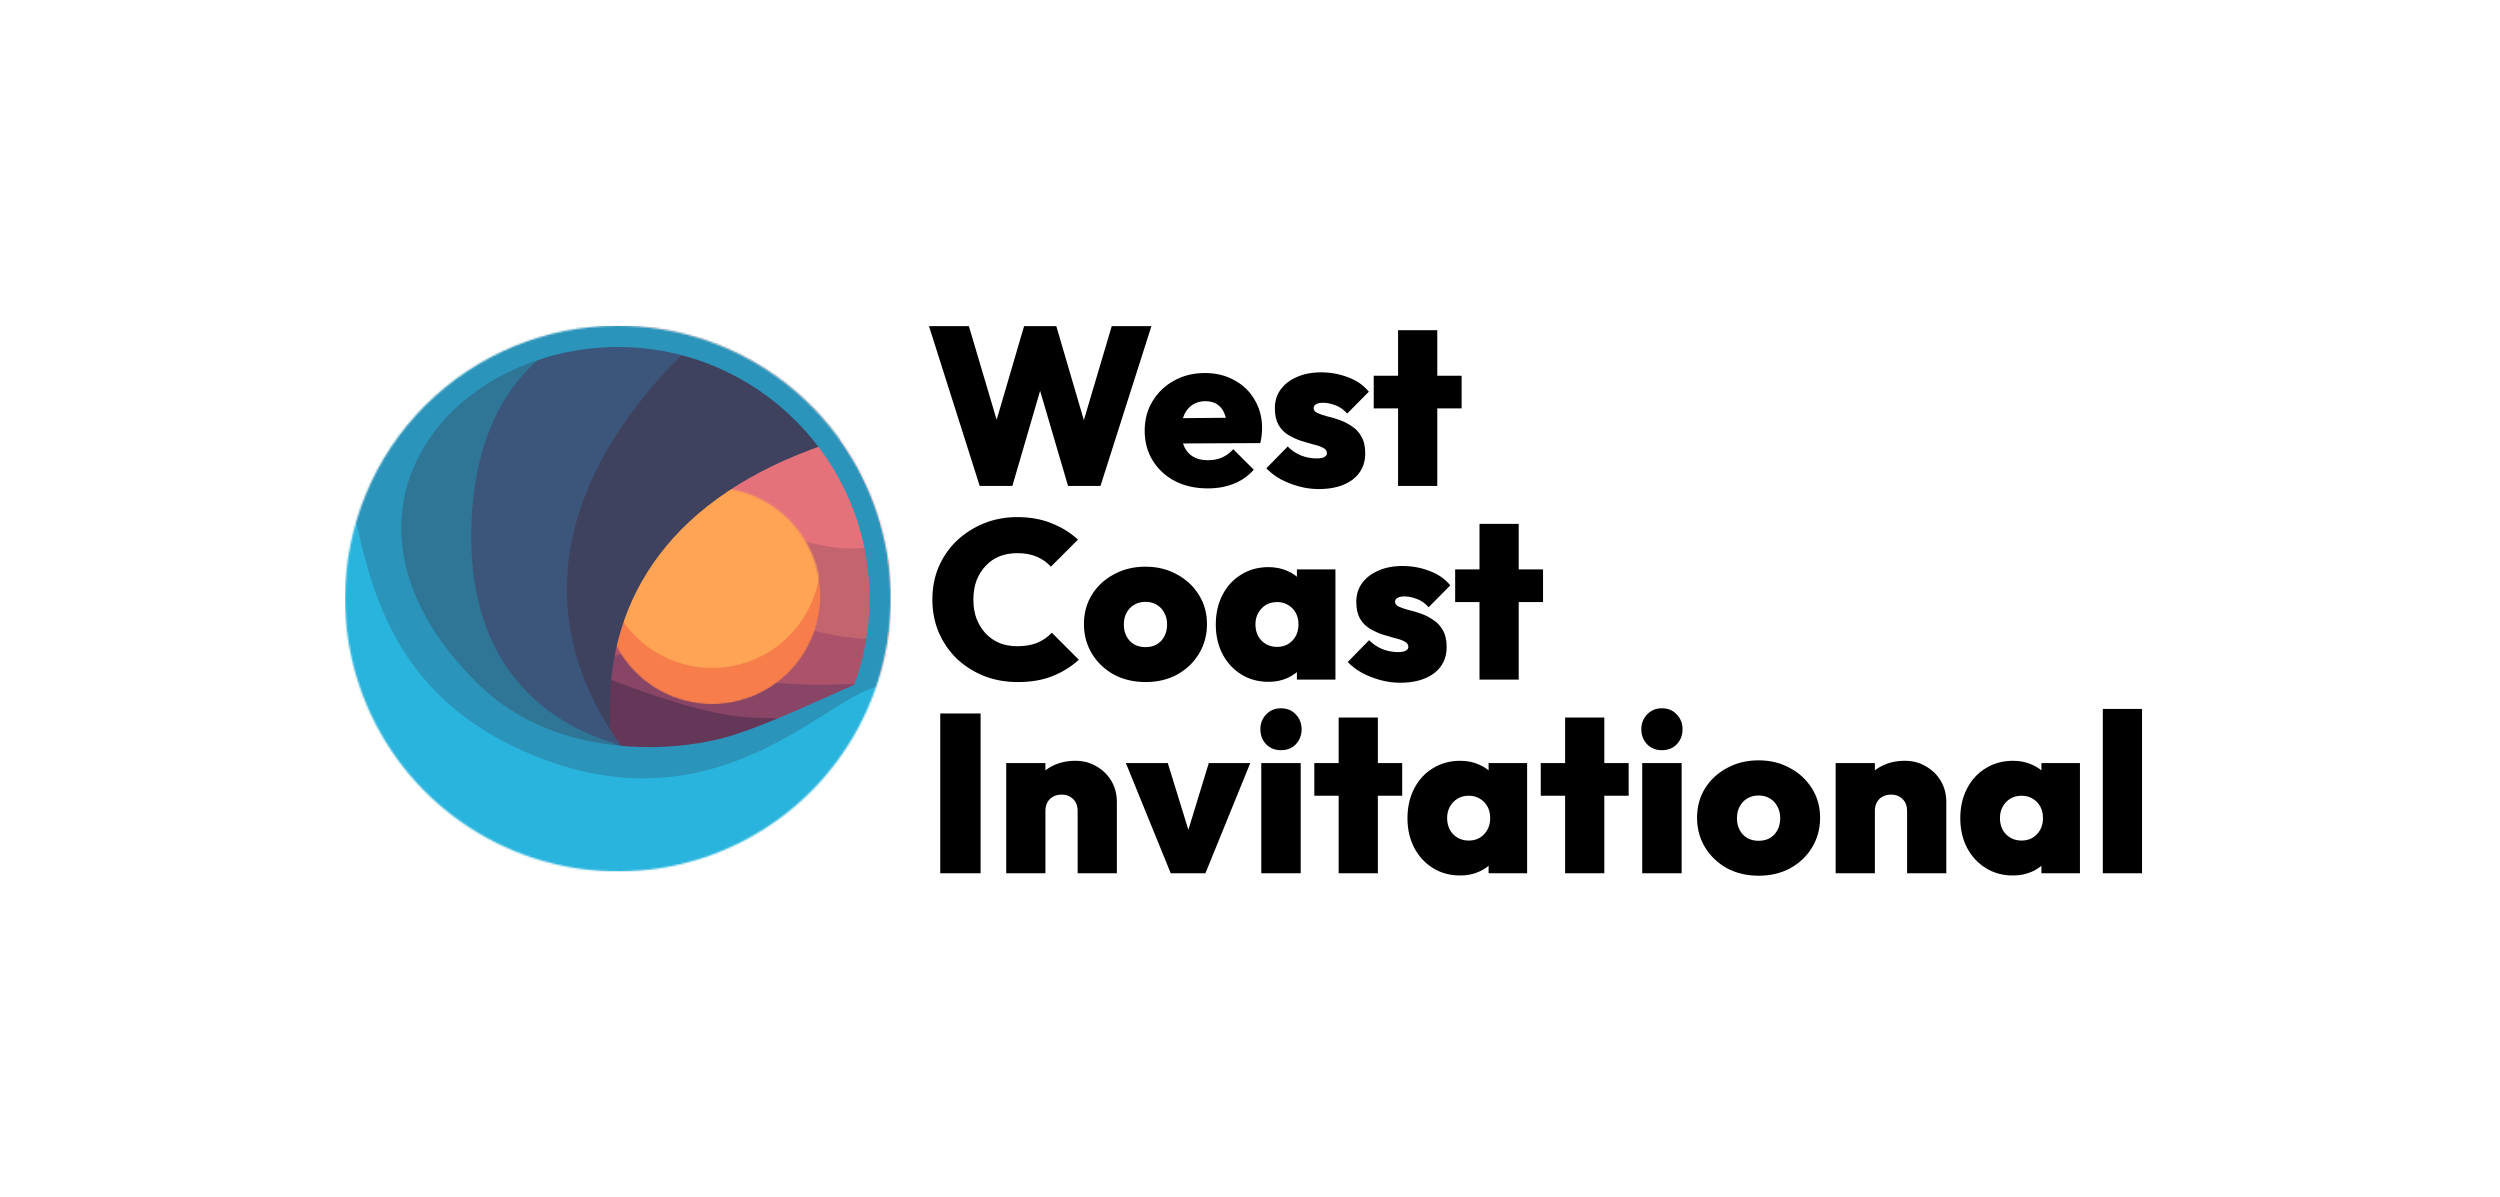 <svg width="1420" height="680" viewBox="0 0 1420 680" fill="none" xmlns="http://www.w3.org/2000/svg">
<path d="M556.464 276L527.664 185.248H550.32L571.056 255.136H561.2L581.68 185.248H599.984L620.464 255.136H610.736L631.472 185.248H654L625.072 276H606.64L586.16 206.24H595.376L575.024 276H556.464ZM686.019 277.408C679.022 277.408 672.835 276.043 667.459 273.312C662.083 270.496 657.859 266.613 654.787 261.664C651.715 256.715 650.179 251.04 650.179 244.64C650.179 238.325 651.672 232.736 654.659 227.872C657.646 222.923 661.699 219.04 666.819 216.224C672.024 213.323 677.87 211.872 684.355 211.872C690.67 211.872 696.259 213.237 701.123 215.968C706.072 218.613 709.912 222.325 712.643 227.104C715.459 231.797 716.867 237.173 716.867 243.232C716.867 244.512 716.782 245.835 716.611 247.2C716.526 248.48 716.27 249.973 715.843 251.68L660.675 251.936V237.6L707.011 237.216L697.027 243.488C696.942 239.989 696.43 237.131 695.491 234.912C694.552 232.608 693.187 230.859 691.395 229.664C689.603 228.469 687.342 227.872 684.611 227.872C681.795 227.872 679.363 228.555 677.315 229.92C675.267 231.285 673.688 233.205 672.579 235.68C671.47 238.155 670.915 241.141 670.915 244.64C670.915 248.224 671.512 251.296 672.707 253.856C673.902 256.331 675.608 258.208 677.827 259.488C680.046 260.768 682.776 261.408 686.019 261.408C689.091 261.408 691.779 260.896 694.083 259.872C696.472 258.848 698.606 257.269 700.483 255.136L712.131 266.784C709.059 270.283 705.304 272.928 700.867 274.72C696.515 276.512 691.566 277.408 686.019 277.408ZM749.086 277.792C745.246 277.792 741.449 277.28 737.694 276.256C734.025 275.232 730.569 273.867 727.326 272.16C724.169 270.368 721.481 268.32 719.262 266.016L731.422 253.6C733.47 255.733 735.902 257.397 738.718 258.592C741.619 259.787 744.691 260.384 747.934 260.384C749.811 260.384 751.219 260.128 752.158 259.616C753.182 259.104 753.694 258.379 753.694 257.44C753.694 256.075 752.969 255.051 751.518 254.368C750.153 253.6 748.318 252.96 746.014 252.448C743.795 251.851 741.449 251.168 738.974 250.4C736.499 249.547 734.11 248.437 731.806 247.072C729.502 245.707 727.625 243.787 726.174 241.312C724.809 238.837 724.126 235.68 724.126 231.84C724.126 227.829 725.193 224.331 727.326 221.344C729.545 218.272 732.617 215.883 736.542 214.176C740.467 212.384 745.075 211.488 750.366 211.488C755.742 211.488 760.862 212.427 765.726 214.304C770.59 216.096 774.515 218.827 777.502 222.496L765.214 234.912C763.166 232.608 760.905 231.029 758.43 230.176C755.955 229.237 753.694 228.768 751.646 228.768C749.683 228.768 748.275 229.067 747.422 229.664C746.569 230.176 746.142 230.901 746.142 231.84C746.142 232.949 746.825 233.845 748.19 234.528C749.641 235.211 751.475 235.851 753.694 236.448C755.998 236.96 758.345 237.643 760.734 238.496C763.209 239.349 765.555 240.544 767.774 242.08C770.078 243.531 771.913 245.493 773.278 247.968C774.729 250.443 775.454 253.643 775.454 257.568C775.454 263.797 773.065 268.747 768.286 272.416C763.507 276 757.107 277.792 749.086 277.792ZM794.104 276V187.552H816.376V276H794.104ZM780.28 231.968V213.408H830.2V231.968H780.28ZM578.096 387.408C571.184 387.408 564.784 386.256 558.896 383.952C553.008 381.563 547.845 378.277 543.408 374.096C539.056 369.829 535.643 364.837 533.168 359.12C530.779 353.403 529.584 347.216 529.584 340.56C529.584 333.819 530.779 327.632 533.168 322C535.643 316.283 539.056 311.333 543.408 307.152C547.845 302.971 552.965 299.685 558.768 297.296C564.656 294.907 571.013 293.712 577.84 293.712C585.008 293.712 591.451 294.864 597.168 297.168C602.885 299.387 607.92 302.501 612.272 306.512L596.912 321.872C594.779 319.483 592.133 317.605 588.976 316.24C585.819 314.875 582.107 314.192 577.84 314.192C574.171 314.192 570.8 314.789 567.728 315.984C564.741 317.179 562.139 318.971 559.92 321.36C557.701 323.664 555.952 326.437 554.672 329.68C553.477 332.923 552.88 336.549 552.88 340.56C552.88 344.571 553.477 348.197 554.672 351.44C555.952 354.683 557.701 357.499 559.92 359.888C562.139 362.192 564.741 363.984 567.728 365.264C570.8 366.459 574.171 367.056 577.84 367.056C582.107 367.056 585.861 366.416 589.104 365.136C592.347 363.771 595.12 361.851 597.424 359.376L612.784 374.736C608.347 378.747 603.312 381.861 597.68 384.08C592.133 386.299 585.605 387.408 578.096 387.408ZM650.751 387.408C644.01 387.408 637.994 386 632.703 383.184C627.498 380.283 623.359 376.357 620.287 371.408C617.215 366.373 615.679 360.741 615.679 354.512C615.679 348.283 617.172 342.736 620.159 337.872C623.231 332.923 627.412 329.04 632.703 326.224C637.994 323.323 643.967 321.872 650.623 321.872C657.279 321.872 663.21 323.323 668.415 326.224C673.706 329.04 677.887 332.923 680.959 337.872C684.031 342.736 685.567 348.283 685.567 354.512C685.567 360.741 684.031 366.373 680.959 371.408C677.972 376.357 673.834 380.283 668.543 383.184C663.338 386 657.407 387.408 650.751 387.408ZM650.623 367.568C653.098 367.568 655.231 367.056 657.023 366.032C658.9 364.923 660.351 363.387 661.375 361.424C662.399 359.461 662.911 357.2 662.911 354.64C662.911 352.08 662.356 349.861 661.247 347.984C660.223 346.021 658.815 344.528 657.023 343.504C655.231 342.395 653.098 341.84 650.623 341.84C648.234 341.84 646.1 342.395 644.223 343.504C642.346 344.613 640.895 346.149 639.871 348.112C638.847 349.989 638.335 352.208 638.335 354.768C638.335 357.243 638.847 359.461 639.871 361.424C640.895 363.387 642.346 364.923 644.223 366.032C646.1 367.056 648.234 367.568 650.623 367.568ZM720.515 387.28C714.712 387.28 709.55 385.872 705.027 383.056C700.504 380.24 696.963 376.4 694.403 371.536C691.843 366.587 690.563 360.997 690.563 354.768C690.563 348.453 691.843 342.821 694.403 337.872C696.963 332.923 700.504 329.083 705.027 326.352C709.55 323.536 714.712 322.128 720.515 322.128C724.44 322.128 728.024 322.853 731.267 324.304C734.51 325.669 737.155 327.632 739.203 330.192C741.336 332.752 742.616 335.653 743.043 338.896V370.384C742.616 373.712 741.336 376.656 739.203 379.216C737.155 381.691 734.51 383.653 731.267 385.104C728.024 386.555 724.44 387.28 720.515 387.28ZM725.251 367.44C728.92 367.44 731.864 366.245 734.083 363.856C736.387 361.467 737.539 358.395 737.539 354.64C737.539 352.165 737.027 349.989 736.003 348.112C734.979 346.235 733.528 344.741 731.651 343.632C729.859 342.523 727.768 341.968 725.379 341.968C722.99 341.968 720.856 342.523 718.979 343.632C717.187 344.741 715.736 346.277 714.627 348.24C713.603 350.117 713.091 352.251 713.091 354.64C713.091 357.115 713.603 359.333 714.627 361.296C715.651 363.173 717.102 364.667 718.979 365.776C720.856 366.885 722.947 367.44 725.251 367.44ZM736.643 386V369.232L739.843 353.872L736.643 338.768V323.408H758.531V386H736.643ZM795.336 387.792C791.496 387.792 787.699 387.28 783.944 386.256C780.275 385.232 776.819 383.867 773.576 382.16C770.419 380.368 767.731 378.32 765.512 376.016L777.672 363.6C779.72 365.733 782.152 367.397 784.968 368.592C787.869 369.787 790.941 370.384 794.184 370.384C796.061 370.384 797.469 370.128 798.408 369.616C799.432 369.104 799.944 368.379 799.944 367.44C799.944 366.075 799.219 365.051 797.768 364.368C796.403 363.6 794.568 362.96 792.264 362.448C790.045 361.851 787.699 361.168 785.224 360.4C782.749 359.547 780.36 358.437 778.056 357.072C775.752 355.707 773.875 353.787 772.424 351.312C771.059 348.837 770.376 345.68 770.376 341.84C770.376 337.829 771.443 334.331 773.576 331.344C775.795 328.272 778.867 325.883 782.792 324.176C786.717 322.384 791.325 321.488 796.616 321.488C801.992 321.488 807.112 322.427 811.976 324.304C816.84 326.096 820.765 328.827 823.752 332.496L811.464 344.912C809.416 342.608 807.155 341.029 804.68 340.176C802.205 339.237 799.944 338.768 797.896 338.768C795.933 338.768 794.525 339.067 793.672 339.664C792.819 340.176 792.392 340.901 792.392 341.84C792.392 342.949 793.075 343.845 794.44 344.528C795.891 345.211 797.725 345.851 799.944 346.448C802.248 346.96 804.595 347.643 806.984 348.496C809.459 349.349 811.805 350.544 814.024 352.08C816.328 353.531 818.163 355.493 819.528 357.968C820.979 360.443 821.704 363.643 821.704 367.568C821.704 373.797 819.315 378.747 814.536 382.416C809.757 386 803.357 387.792 795.336 387.792ZM840.354 386V297.552H862.626V386H840.354ZM826.53 341.968V323.408H876.45V341.968H826.53ZM534.064 496V405.248H556.976V496H534.064ZM612.104 496V460.672C612.104 457.771 611.251 455.509 609.544 453.888C607.837 452.181 605.661 451.328 603.016 451.328C601.224 451.328 599.603 451.712 598.152 452.48C596.787 453.248 595.72 454.315 594.952 455.68C594.184 457.045 593.8 458.709 593.8 460.672L585.096 456.576C585.096 451.541 586.205 447.232 588.424 443.648C590.643 439.979 593.672 437.163 597.512 435.2C601.437 433.152 605.875 432.128 610.824 432.128C615.347 432.128 619.357 433.195 622.856 435.328C626.44 437.376 629.256 440.149 631.304 443.648C633.352 447.147 634.376 451.115 634.376 455.552V496H612.104ZM571.528 496V433.408H593.8V496H571.528ZM664.969 496L639.497 433.408H663.305L679.561 486.144H670.473L686.601 433.408H710.153L684.681 496H664.969ZM716.4 496V433.408H738.8V496H716.4ZM727.536 426.112C724.208 426.112 721.435 425.003 719.216 422.784C716.997 420.48 715.888 417.621 715.888 414.208C715.888 410.88 716.997 408.064 719.216 405.76C721.435 403.456 724.208 402.304 727.536 402.304C731.035 402.304 733.851 403.456 735.984 405.76C738.203 408.064 739.312 410.88 739.312 414.208C739.312 417.621 738.203 420.48 735.984 422.784C733.851 425.003 731.035 426.112 727.536 426.112ZM760.354 496V407.552H782.626V496H760.354ZM746.53 451.968V433.408H796.45V451.968H746.53ZM829.39 497.28C823.587 497.28 818.425 495.872 813.902 493.056C809.379 490.24 805.838 486.4 803.278 481.536C800.718 476.587 799.438 470.997 799.438 464.768C799.438 458.453 800.718 452.821 803.278 447.872C805.838 442.923 809.379 439.083 813.902 436.352C818.425 433.536 823.587 432.128 829.39 432.128C833.315 432.128 836.899 432.853 840.142 434.304C843.385 435.669 846.03 437.632 848.078 440.192C850.211 442.752 851.491 445.653 851.918 448.896V480.384C851.491 483.712 850.211 486.656 848.078 489.216C846.03 491.691 843.385 493.653 840.142 495.104C836.899 496.555 833.315 497.28 829.39 497.28ZM834.126 477.44C837.795 477.44 840.739 476.245 842.958 473.856C845.262 471.467 846.414 468.395 846.414 464.64C846.414 462.165 845.902 459.989 844.878 458.112C843.854 456.235 842.403 454.741 840.526 453.632C838.734 452.523 836.643 451.968 834.254 451.968C831.865 451.968 829.731 452.523 827.854 453.632C826.062 454.741 824.611 456.277 823.502 458.24C822.478 460.117 821.966 462.251 821.966 464.64C821.966 467.115 822.478 469.333 823.502 471.296C824.526 473.173 825.977 474.667 827.854 475.776C829.731 476.885 831.822 477.44 834.126 477.44ZM845.518 496V479.232L848.718 463.872L845.518 448.768V433.408H867.406V496H845.518ZM888.979 496V407.552H911.251V496H888.979ZM875.155 451.968V433.408H925.075V451.968H875.155ZM932.775 496V433.408H955.175V496H932.775ZM943.911 426.112C940.583 426.112 937.81 425.003 935.591 422.784C933.372 420.48 932.263 417.621 932.263 414.208C932.263 410.88 933.372 408.064 935.591 405.76C937.81 403.456 940.583 402.304 943.911 402.304C947.41 402.304 950.226 403.456 952.359 405.76C954.578 408.064 955.687 410.88 955.687 414.208C955.687 417.621 954.578 420.48 952.359 422.784C950.226 425.003 947.41 426.112 943.911 426.112ZM999.001 497.408C992.26 497.408 986.244 496 980.953 493.184C975.748 490.283 971.609 486.357 968.537 481.408C965.465 476.373 963.929 470.741 963.929 464.512C963.929 458.283 965.422 452.736 968.409 447.872C971.481 442.923 975.662 439.04 980.953 436.224C986.244 433.323 992.217 431.872 998.873 431.872C1005.53 431.872 1011.46 433.323 1016.67 436.224C1021.96 439.04 1026.14 442.923 1029.21 447.872C1032.28 452.736 1033.82 458.283 1033.82 464.512C1033.82 470.741 1032.28 476.373 1029.21 481.408C1026.22 486.357 1022.08 490.283 1016.79 493.184C1011.59 496 1005.66 497.408 999.001 497.408ZM998.873 477.568C1001.35 477.568 1003.48 477.056 1005.27 476.032C1007.15 474.923 1008.6 473.387 1009.63 471.424C1010.65 469.461 1011.16 467.2 1011.16 464.64C1011.16 462.08 1010.61 459.861 1009.5 457.984C1008.47 456.021 1007.07 454.528 1005.27 453.504C1003.48 452.395 1001.35 451.84 998.873 451.84C996.484 451.84 994.35 452.395 992.473 453.504C990.596 454.613 989.145 456.149 988.121 458.112C987.097 459.989 986.585 462.208 986.585 464.768C986.585 467.243 987.097 469.461 988.121 471.424C989.145 473.387 990.596 474.923 992.473 476.032C994.35 477.056 996.484 477.568 998.873 477.568ZM1083.23 496V460.672C1083.23 457.771 1082.38 455.509 1080.67 453.888C1078.96 452.181 1076.79 451.328 1074.14 451.328C1072.35 451.328 1070.73 451.712 1069.28 452.48C1067.91 453.248 1066.85 454.315 1066.08 455.68C1065.31 457.045 1064.93 458.709 1064.93 460.672L1056.22 456.576C1056.22 451.541 1057.33 447.232 1059.55 443.648C1061.77 439.979 1064.8 437.163 1068.64 435.2C1072.56 433.152 1077 432.128 1081.95 432.128C1086.47 432.128 1090.48 433.195 1093.98 435.328C1097.57 437.376 1100.38 440.149 1102.43 443.648C1104.48 447.147 1105.5 451.115 1105.5 455.552V496H1083.23ZM1042.65 496V433.408H1064.93V496H1042.65ZM1143.39 497.28C1137.59 497.28 1132.42 495.872 1127.9 493.056C1123.38 490.24 1119.84 486.4 1117.28 481.536C1114.72 476.587 1113.44 470.997 1113.44 464.768C1113.44 458.453 1114.72 452.821 1117.28 447.872C1119.84 442.923 1123.38 439.083 1127.9 436.352C1132.42 433.536 1137.59 432.128 1143.39 432.128C1147.32 432.128 1150.9 432.853 1154.14 434.304C1157.38 435.669 1160.03 437.632 1162.08 440.192C1164.21 442.752 1165.49 445.653 1165.92 448.896V480.384C1165.49 483.712 1164.21 486.656 1162.08 489.216C1160.03 491.691 1157.38 493.653 1154.14 495.104C1150.9 496.555 1147.32 497.28 1143.39 497.28ZM1148.13 477.44C1151.8 477.44 1154.74 476.245 1156.96 473.856C1159.26 471.467 1160.41 468.395 1160.41 464.64C1160.41 462.165 1159.9 459.989 1158.88 458.112C1157.85 456.235 1156.4 454.741 1154.53 453.632C1152.73 452.523 1150.64 451.968 1148.25 451.968C1145.86 451.968 1143.73 452.523 1141.85 453.632C1140.06 454.741 1138.61 456.277 1137.5 458.24C1136.48 460.117 1135.97 462.251 1135.97 464.64C1135.97 467.115 1136.48 469.333 1137.5 471.296C1138.53 473.173 1139.98 474.667 1141.85 475.776C1143.73 476.885 1145.82 477.44 1148.13 477.44ZM1159.52 496V479.232L1162.72 463.872L1159.52 448.768V433.408H1181.41V496H1159.52ZM1194.4 496V402.688H1216.68V496H1194.4Z" fill="black"/>
<g clip-path="url(#clip0_36_2)">
<mask id="mask0_36_2" style="mask-type:luminance" maskUnits="userSpaceOnUse" x="196" y="185" width="310" height="310">
<path d="M351 185C381.656 185 411.624 194.091 437.113 211.122C462.603 228.154 482.47 252.362 494.201 280.684C505.933 309.007 509.002 340.172 503.022 370.239C497.041 400.306 482.279 427.924 460.602 449.602C438.924 471.279 411.306 486.041 381.239 492.022C351.172 498.002 320.007 494.933 291.684 483.201C263.362 471.47 239.154 451.603 222.122 426.113C205.091 400.624 196 370.656 196 340C196 298.891 212.33 259.467 241.398 230.398C270.467 201.33 309.891 185 351 185Z" fill="white"/>
</mask>
<g mask="url(#mask0_36_2)">
<rect x="348.337" y="247.852" width="209.863" height="174.708" fill="#E5727B"/>
<path d="M335.553 299.927L402.027 284.072C402.027 284.072 446.583 309.153 478.089 311.342C505.107 313.219 546.481 299.927 546.481 299.927V473.694H335.553V299.927Z" fill="#C4646F"/>
<path d="M335.553 361.665L411.615 341.598C411.615 341.598 452.267 357.797 479.368 361.665C505.382 365.378 546.481 361.665 546.481 361.665V565.309H335.553V361.665Z" fill="#AC536B"/>
<path d="M292.941 387.232L369.003 367.165C369.003 367.165 409.655 383.364 436.756 387.232C462.77 390.945 503.869 387.232 503.869 387.232V590.876H292.941V387.232Z" fill="#894566"/>
<path d="M271.636 406.407L347.698 386.34C347.698 386.34 388.35 402.539 415.45 406.407C441.464 410.121 482.564 406.407 482.564 406.407V610.052H271.636V406.407Z" fill="#643759"/>
<mask id="mask1_36_2" style="mask-type:alpha" maskUnits="userSpaceOnUse" x="343" y="277" width="123" height="123">
<circle cx="404.5" cy="338.5" r="61.5" fill="#FF782A"/>
</mask>
<g mask="url(#mask1_36_2)">
<circle cx="404.5" cy="338.5" r="61.5" fill="#F77E4A"/>
<circle cx="404.5" cy="317.878" r="61.5" fill="#FFA454"/>
</g>
<path d="M684.869 202.274L699.516 387.795L669.424 493.098C669.424 493.098 678.723 368.646 649.113 311.14C614.184 243.31 541.116 222.126 452.612 258.488C373.885 290.829 340.263 348.986 347.2 420.817C342.732 465.034 419.983 565.945 416.794 584.281C406.926 641.006 288.94 608.766 288.94 608.766L182.151 580.152L310.297 101.907L684.869 202.274Z" fill="#3F425E"/>
<path d="M535.418 64.732L640.864 218.075L667.455 324.316C667.455 324.316 613.281 211.888 558.885 176.892C494.721 135.613 420.85 153.801 362.385 229.544C310.375 296.916 310.337 364.092 352.26 422.83C370.499 463.358 487.855 512.124 494.261 529.598C514.078 583.657 395.779 614.729 395.779 614.729L288.991 643.343L160.845 165.098L535.418 64.732Z" fill="#3B557B"/>
<path d="M296.978 126.156L428.722 170.358L492.267 221.833C492.267 221.833 409.484 179.043 361.314 182.565C304.496 186.722 268.569 230.726 267.664 302.167C266.856 365.716 296.978 405.825 348.357 422.07C377.429 438.073 469.354 414.515 481.018 422.07C517.104 445.441 460.443 517.071 460.443 517.071L409.549 582.069L118.461 354.143L296.978 126.156Z" fill="#2E7596"/>
<path d="M166.39 248.145L287.346 184.464L367.138 174.237C367.138 174.237 280.452 204.049 250.229 240.708C214.581 283.949 221.472 339.403 271.676 388.588C316.331 432.341 384.756 427.532 415.893 417.726C447.03 407.919 491.062 384.759 504.362 381.595C545.505 371.805 555.529 397.475 555.529 397.475L567.184 477.841L207.271 530.038L166.39 248.145Z" fill="#2B94BA"/>
<path d="M351 197.109C272.21 197.109 208.109 261.21 208.109 340C208.109 418.79 272.21 482.891 351 482.891C429.79 482.891 493.891 418.79 493.891 340C493.891 261.21 429.79 197.109 351 197.109ZM351 185C436.604 185 506 254.396 506 340C506 425.604 436.604 495 351 495C265.396 495 196 425.604 196 340C196 254.396 265.396 185 351 185Z" fill="#2B94BA"/>
<path d="M167.543 266.311C167.543 266.311 188.393 248.725 193.827 263.238C208.59 302.679 203.88 390.746 306.853 430.585C409.826 470.424 470.092 394.566 499.367 389.955C530.389 385.069 550.822 412.796 550.822 412.796L560.251 493.451L199.036 535.681L167.543 266.311Z" fill="#29B4DD"/>
</g>
</g>
<defs>
<clipPath id="clip0_36_2">
<rect width="310" height="310" fill="white" transform="translate(196 185)"/>
</clipPath>
</defs>
</svg>
